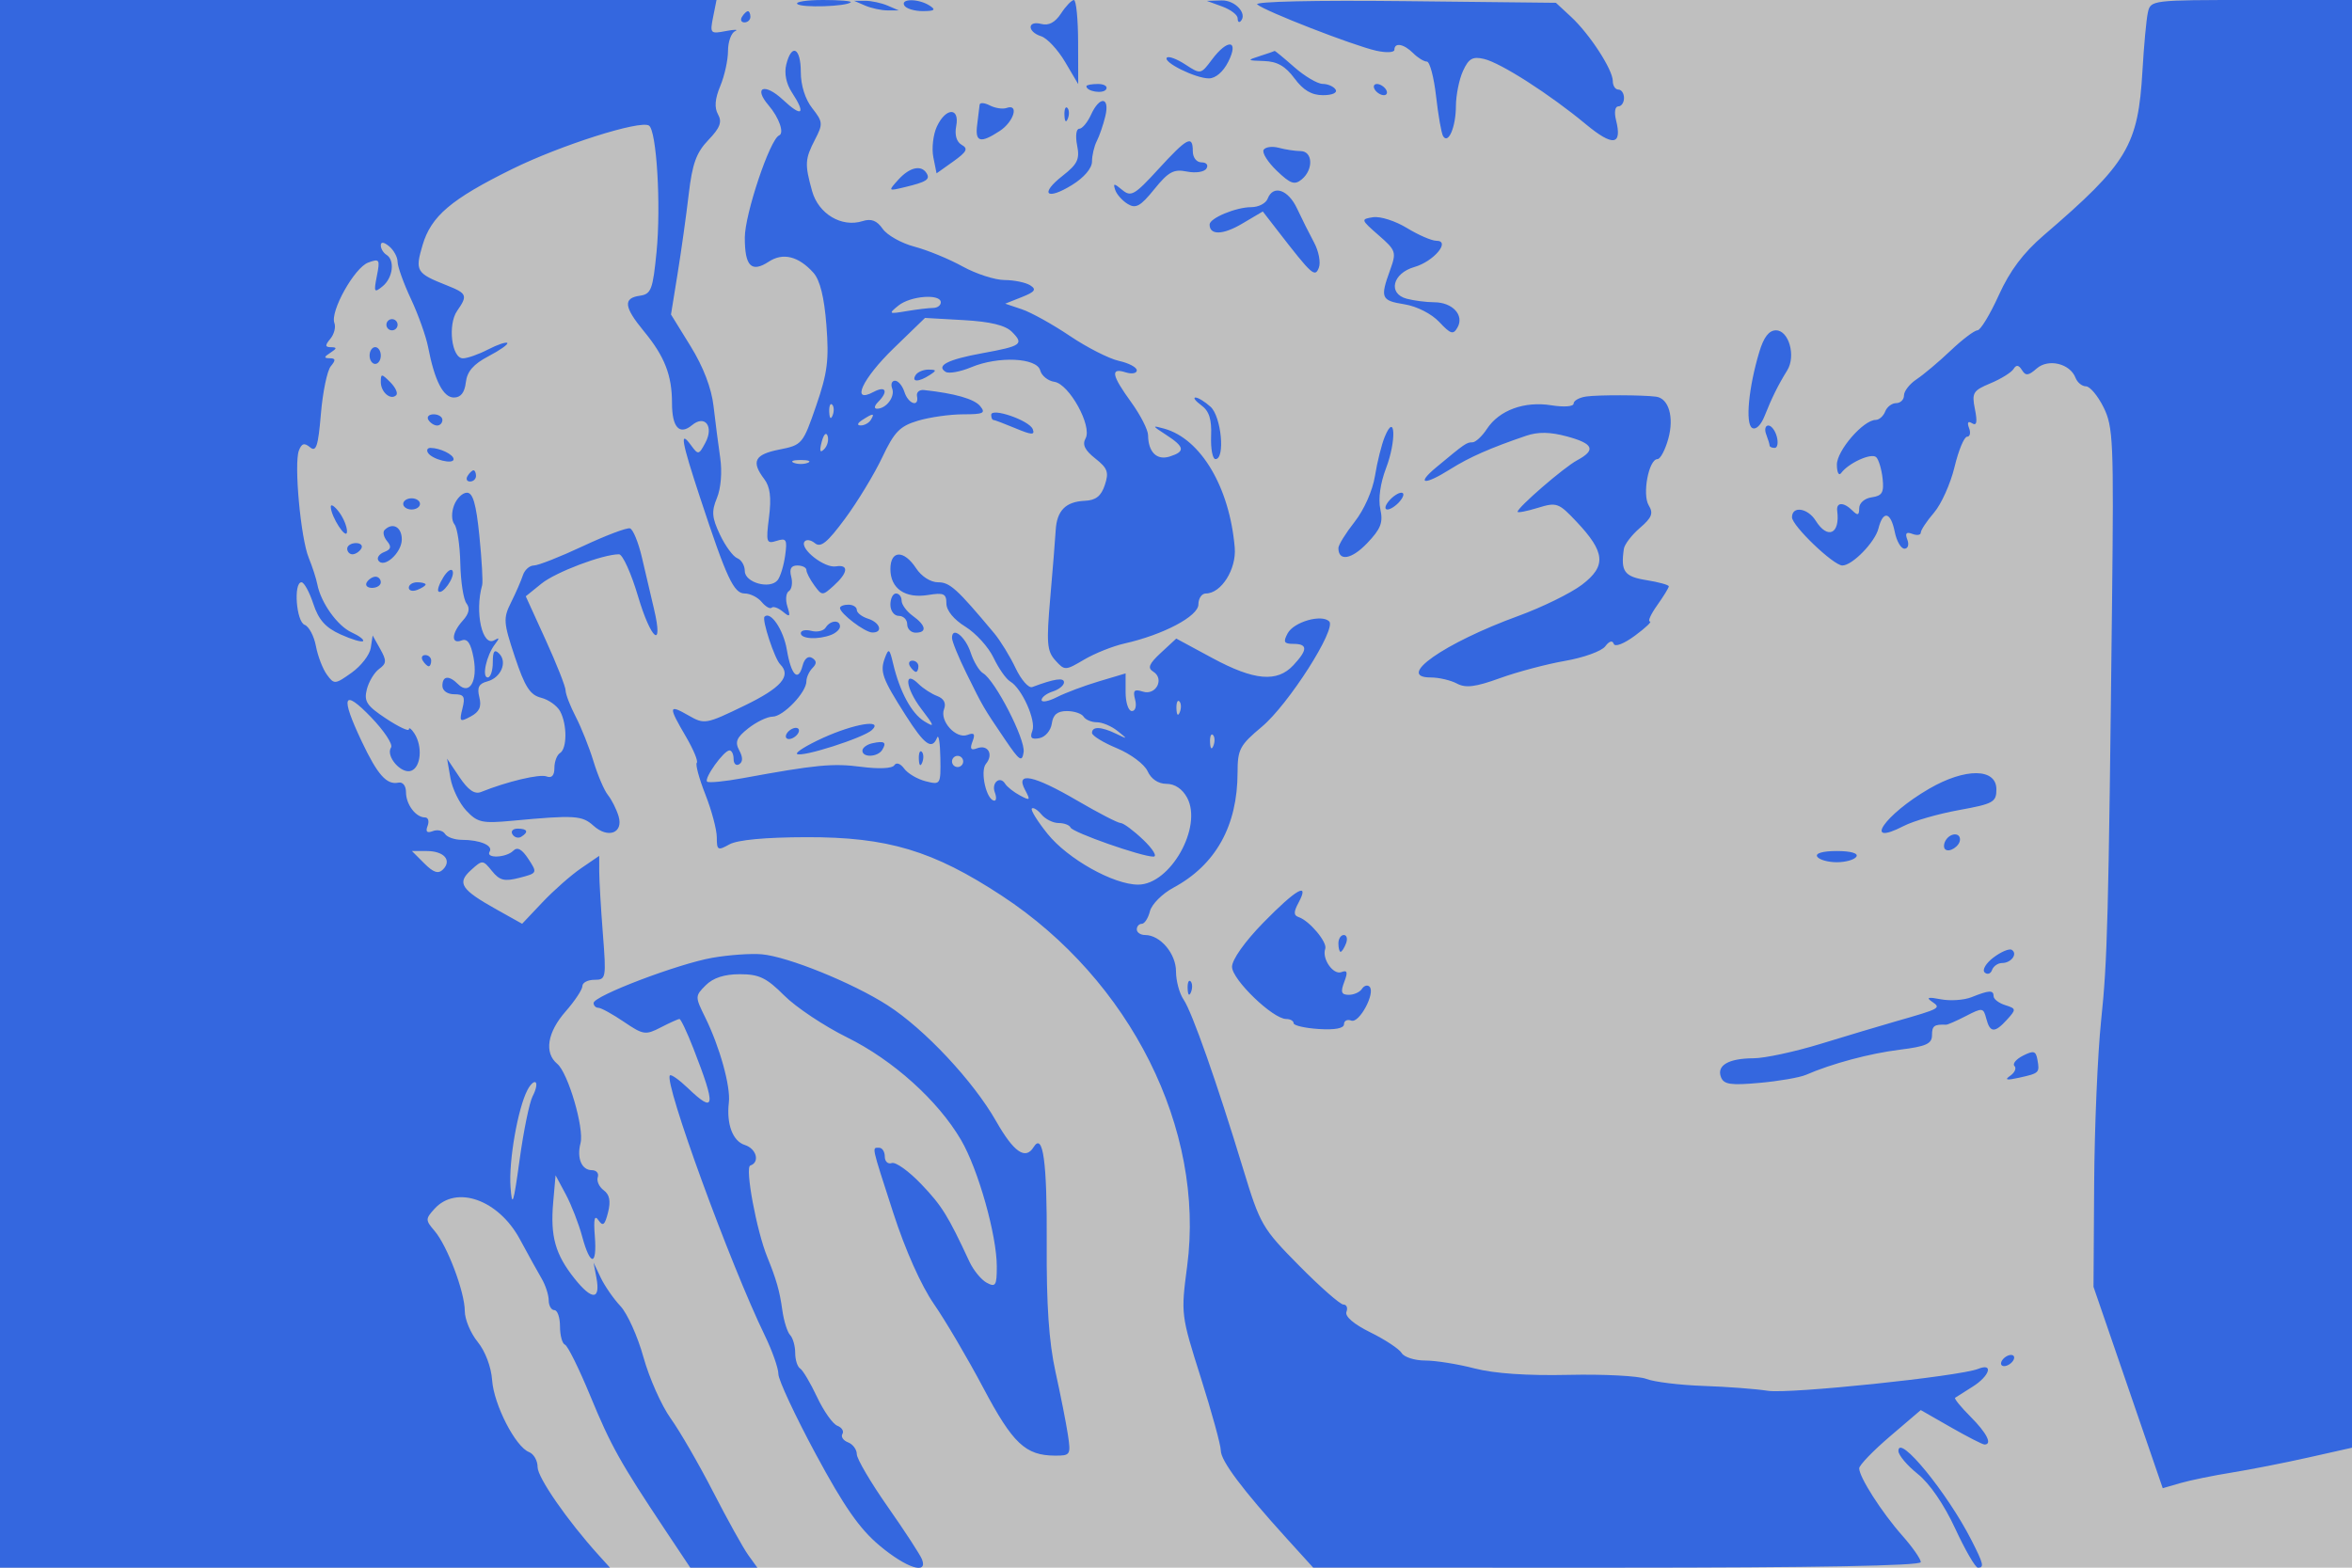 <svg xmlns="http://www.w3.org/2000/svg" width="420" height="280" viewBox="0 0 420 280" version="1.1">
	<rect x="0" y="0" width="100%" height="100%" fill="#bfbfbf" />
	<path d="M 0 140 L 0 280 54.464 280 L 108.929 280 106.893 277.750 C 101.334 271.605, 96 263.910, 96 262.036 C 96 260.882, 95.313 259.674, 94.473 259.351 C 92.054 258.423, 88.183 250.880, 87.878 246.500 C 87.714 244.148, 86.652 241.336, 85.300 239.673 C 84.035 238.119, 83 235.644, 82.999 234.173 C 82.998 230.780, 79.884 222.513, 77.603 219.850 C 75.952 217.921, 75.951 217.712, 77.585 215.906 C 81.489 211.592, 89.022 214.275, 92.834 221.338 C 94.300 224.055, 96.056 227.228, 96.735 228.389 C 97.415 229.550, 97.977 231.287, 97.985 232.250 C 97.993 233.213, 98.450 234, 99 234 C 99.550 234, 100 235.313, 100 236.917 C 100 238.521, 100.399 239.983, 100.886 240.167 C 101.374 240.350, 103.403 244.453, 105.396 249.285 C 109.075 258.206, 110.747 261.201, 118.771 273.250 L 123.266 280 129.255 280 L 135.244 280 133.620 277.750 C 132.726 276.513, 129.914 271.450, 127.370 266.500 C 124.827 261.550, 121.402 255.623, 119.761 253.330 C 118.119 251.036, 115.934 246.123, 114.905 242.412 C 113.876 238.701, 112.027 234.593, 110.797 233.284 C 109.567 231.975, 107.982 229.688, 107.275 228.202 L 105.989 225.500 106.498 228.189 C 107.261 232.218, 105.735 232.294, 102.614 228.383 C 99.148 224.039, 98.251 220.832, 98.788 214.709 L 99.208 209.918 101.025 213.307 C 102.024 215.171, 103.344 218.565, 103.959 220.848 C 105.408 226.230, 106.646 226.176, 106.217 220.750 C 105.978 217.714, 106.165 216.914, 106.872 217.948 C 107.661 219.101, 108.009 218.814, 108.579 216.542 C 109.085 214.524, 108.860 213.368, 107.810 212.594 C 106.993 211.992, 106.514 210.938, 106.746 210.250 C 106.977 209.563, 106.502 209, 105.690 209 C 103.867 209, 102.964 206.853, 103.663 204.179 C 104.353 201.541, 101.443 191.613, 99.510 190.008 C 97.144 188.045, 97.728 184.380, 101 180.653 C 102.650 178.774, 104 176.733, 104 176.118 C 104 175.503, 104.967 175, 106.148 175 C 108.224 175, 108.275 174.722, 107.654 166.750 C 107.301 162.213, 107.009 157.232, 107.006 155.682 L 107 152.864 103.750 155.088 C 101.963 156.311, 98.866 159.040, 96.869 161.152 L 93.238 164.992 88.715 162.464 C 82.309 158.884, 81.547 157.720, 84.099 155.410 C 86.155 153.550, 86.220 153.553, 87.853 155.570 C 89.228 157.268, 90.076 157.478, 92.761 156.782 C 95.969 155.951, 95.988 155.911, 94.355 153.419 C 93.200 151.656, 92.386 151.214, 91.651 151.949 C 90.374 153.226, 86.657 153.363, 87.435 152.105 C 88.105 151.021, 85.699 150, 82.477 150 C 81.180 150, 79.821 149.519, 79.458 148.932 C 79.095 148.344, 78.118 148.124, 77.288 148.443 C 76.237 148.846, 75.954 148.563, 76.357 147.511 C 76.676 146.680, 76.469 146, 75.897 146 C 74.249 146, 72.500 143.683, 72.500 141.500 C 72.500 140.344, 71.928 139.620, 71.145 139.785 C 69.050 140.226, 67.422 138.398, 64.597 132.431 C 60.741 124.287, 61.264 122.912, 66.250 128.088 C 68.587 130.515, 70.200 132.951, 69.833 133.503 C 68.807 135.044, 71.677 138.338, 73.452 137.657 C 75.181 136.993, 75.485 133.298, 74 131 C 73.467 130.175, 73.024 129.844, 73.015 130.264 C 73.007 130.684, 71.171 129.818, 68.936 128.339 C 65.481 126.053, 64.966 125.272, 65.502 123.136 C 65.849 121.754, 66.835 120.110, 67.693 119.483 C 69.037 118.500, 69.066 118.006, 67.899 115.921 L 66.544 113.500 66.205 115.730 C 66.019 116.956, 64.483 118.944, 62.793 120.148 C 59.829 122.258, 59.671 122.270, 58.372 120.494 C 57.632 119.481, 56.750 117.187, 56.414 115.396 C 56.078 113.604, 55.173 111.896, 54.402 111.601 C 52.898 111.024, 52.379 104, 53.840 104 C 54.302 104, 55.250 105.728, 55.947 107.840 C 56.893 110.707, 58.126 112.094, 60.806 113.308 C 62.781 114.204, 64.591 114.742, 64.828 114.506 C 65.065 114.269, 64.150 113.570, 62.794 112.952 C 60.256 111.796, 57.295 107.648, 56.664 104.365 C 56.467 103.339, 55.776 101.205, 55.129 99.623 C 53.694 96.112, 52.474 82.814, 53.372 80.472 C 53.868 79.179, 54.344 79.040, 55.367 79.889 C 56.462 80.798, 56.819 79.695, 57.304 73.916 C 57.631 70.017, 58.426 66.191, 59.071 65.414 C 59.986 64.312, 59.942 63.997, 58.872 63.985 C 57.794 63.973, 57.822 63.761, 59 63 C 60.178 62.239, 60.206 62.027, 59.128 62.015 C 58.026 62.003, 57.999 61.706, 58.989 60.513 C 59.668 59.695, 59.993 58.425, 59.712 57.691 C 58.920 55.627, 63.290 47.807, 65.742 46.900 C 67.775 46.148, 67.887 46.319, 67.297 49.295 C 66.722 52.200, 66.819 52.372, 68.331 51.128 C 70.179 49.608, 70.553 46.460, 69 45.500 C 68.450 45.160, 68 44.403, 68 43.819 C 68 43.148, 68.554 43.215, 69.500 44 C 70.325 44.685, 71 45.934, 71 46.776 C 71 47.618, 72.074 50.600, 73.387 53.404 C 74.699 56.207, 76.077 60.075, 76.449 62 C 77.607 67.996, 79.144 71, 81.055 71 C 82.281 71, 82.970 70.123, 83.184 68.292 C 83.412 66.338, 84.542 65.037, 87.244 63.619 C 89.303 62.539, 90.807 61.474, 90.587 61.253 C 90.366 61.033, 88.816 61.561, 87.143 62.426 C 85.469 63.292, 83.453 64, 82.663 64 C 80.651 64, 79.918 57.990, 81.629 55.527 C 83.555 52.757, 83.410 52.405, 79.750 50.954 C 74.325 48.802, 74.090 48.410, 75.455 43.786 C 76.987 38.597, 80.536 35.582, 91.447 30.198 C 100.055 25.951, 114.268 21.429, 115.879 22.425 C 117.253 23.274, 118.061 36.686, 117.240 45 C 116.574 51.751, 116.275 52.532, 114.250 52.820 C 111.232 53.248, 111.416 54.836, 114.984 59.164 C 118.688 63.658, 120 67.017, 120 72.006 C 120 76.337, 121.335 77.797, 123.586 75.928 C 125.889 74.018, 127.514 76.170, 125.961 79.073 C 124.782 81.277, 124.687 81.292, 123.368 79.489 C 121.318 76.685, 121.686 78.781, 125.016 88.888 C 129.761 103.285, 131.025 106, 132.986 106 C 133.959 106, 135.324 106.686, 136.020 107.524 C 136.716 108.362, 137.517 108.816, 137.800 108.533 C 138.084 108.249, 138.985 108.572, 139.802 109.251 C 141.060 110.295, 141.183 110.153, 140.604 108.326 C 140.227 107.139, 140.345 105.905, 140.865 105.583 C 141.386 105.261, 141.577 104.098, 141.289 102.999 C 140.926 101.609, 141.259 101, 142.383 101 C 143.273 101, 144 101.364, 144 101.809 C 144 102.254, 144.634 103.485, 145.410 104.546 C 146.793 106.437, 146.858 106.438, 148.910 104.582 C 151.458 102.276, 151.607 100.775, 149.250 101.160 C 147.225 101.490, 142.843 98.064, 143.640 96.773 C 143.936 96.294, 144.779 96.402, 145.513 97.011 C 146.558 97.878, 147.731 96.925, 150.904 92.630 C 153.135 89.611, 156.116 84.698, 157.529 81.714 C 159.706 77.115, 160.681 76.113, 163.915 75.144 C 166.014 74.515, 169.647 74, 171.988 74 C 175.625 74, 176.067 73.785, 175.022 72.526 C 173.964 71.252, 170.504 70.263, 165 69.664 C 164.175 69.574, 163.613 70.063, 163.750 70.750 C 164.163 72.816, 162.184 72.157, 161.500 70 C 161.151 68.900, 160.397 68, 159.826 68 C 159.254 68, 159.024 68.620, 159.315 69.378 C 159.878 70.846, 158.263 73, 156.600 73 C 156.044 73, 156.133 72.467, 156.800 71.800 C 158.688 69.912, 158.203 68.821, 156 70 C 151.862 72.215, 153.962 67.650, 159.590 62.199 L 165.180 56.784 172.087 57.175 C 176.838 57.443, 179.522 58.094, 180.687 59.259 C 182.900 61.471, 182.440 61.805, 175.413 63.085 C 169.266 64.204, 167.084 65.316, 168.869 66.419 C 169.443 66.774, 171.505 66.398, 173.452 65.585 C 178.280 63.567, 185.159 63.890, 185.753 66.162 C 186.001 67.111, 187.137 68.025, 188.277 68.194 C 190.930 68.586, 195.077 76.112, 193.849 78.306 C 193.231 79.410, 193.722 80.422, 195.588 81.890 C 197.793 83.625, 198.051 84.346, 197.289 86.633 C 196.629 88.614, 195.679 89.361, 193.713 89.447 C 190.298 89.597, 188.722 91.193, 188.517 94.710 C 188.428 96.245, 187.991 101.674, 187.546 106.776 C 186.842 114.857, 186.959 116.297, 188.450 117.945 C 190.128 119.799, 190.231 119.796, 193.602 117.807 C 195.493 116.691, 198.726 115.400, 200.785 114.937 C 207.721 113.378, 214 110.060, 214 107.953 C 214 106.879, 214.597 106, 215.326 106 C 218.077 106, 220.815 101.655, 220.489 97.807 C 219.574 87.040, 214.448 78.385, 207.905 76.563 C 205.654 75.936, 205.676 76.008, 208.250 77.678 C 211.555 79.824, 211.689 80.647, 208.875 81.540 C 206.581 82.268, 205.042 80.752, 205.015 77.741 C 205.007 76.774, 203.650 74.119, 202 71.841 C 198.493 67, 198.235 65.622, 201 66.500 C 202.100 66.849, 203 66.690, 203 66.147 C 203 65.603, 201.565 64.844, 199.812 64.459 C 198.058 64.073, 194.121 62.071, 191.062 60.010 C 188.003 57.948, 184.150 55.806, 182.500 55.250 L 179.500 54.238 182.466 53.062 C 184.829 52.125, 185.134 51.696, 183.966 50.958 C 183.160 50.448, 181.094 50.024, 179.376 50.015 C 177.658 50.007, 174.283 48.912, 171.876 47.583 C 169.469 46.253, 165.604 44.665, 163.287 44.054 C 160.969 43.443, 158.422 42.013, 157.626 40.876 C 156.577 39.379, 155.582 38.998, 154.015 39.495 C 150.298 40.675, 146.151 38.203, 145.021 34.135 C 143.680 29.307, 143.730 28.423, 145.544 24.914 C 146.984 22.130, 146.950 21.752, 145.044 19.329 C 143.786 17.730, 143 15.244, 143 12.865 C 143 8.525, 141.371 7.672, 140.409 11.507 C 140.016 13.070, 140.386 14.940, 141.390 16.472 C 143.983 20.430, 143.250 21.036, 139.784 17.798 C 136.521 14.750, 134.467 15.567, 137.245 18.808 C 139.121 20.995, 140.097 23.784, 139.129 24.185 C 137.493 24.864, 133 38.254, 133 42.452 C 133 47.578, 134.190 48.761, 137.299 46.724 C 139.822 45.071, 142.602 45.765, 145.248 48.709 C 146.429 50.023, 147.183 53.060, 147.573 58.077 C 148.057 64.310, 147.763 66.620, 145.737 72.486 C 143.374 79.327, 143.238 79.488, 139.162 80.295 C 134.739 81.169, 134.097 82.424, 136.469 85.559 C 137.527 86.957, 137.766 88.860, 137.325 92.363 C 136.756 96.877, 136.854 97.181, 138.685 96.600 C 140.427 96.047, 140.604 96.356, 140.203 99.237 C 139.953 101.032, 139.352 103, 138.868 103.610 C 137.517 105.313, 133 104.067, 133 101.990 C 133 101.013, 132.396 99.982, 131.658 99.699 C 130.919 99.415, 129.530 97.530, 128.571 95.508 C 127.119 92.447, 127.028 91.347, 128.029 88.930 C 128.737 87.221, 128.975 84.274, 128.608 81.764 C 128.266 79.419, 127.730 75.263, 127.417 72.528 C 127.052 69.332, 125.593 65.522, 123.334 61.862 L 119.820 56.169 121.006 48.834 C 121.658 44.800, 122.551 38.425, 122.989 34.666 C 123.622 29.246, 124.347 27.247, 126.494 25.006 C 128.590 22.819, 128.979 21.785, 128.219 20.428 C 127.541 19.216, 127.665 17.653, 128.619 15.369 C 129.379 13.551, 130 10.737, 130 9.115 C 130 7.494, 130.562 5.901, 131.250 5.577 C 131.938 5.253, 131.201 5.240, 129.614 5.547 C 126.850 6.083, 126.754 5.978, 127.339 3.053 L 127.950 0 63.975 0 L 0 0 0 140 M 142.376 0.709 C 143.090 1.424, 151.141 1.171, 151.917 0.409 C 152.146 0.184, 149.933 -0, 147 -0 C 144.067 -0, 141.986 0.319, 142.376 0.709 M 154.500 1 C 155.600 1.473, 157.400 1.859, 158.500 1.859 L 160.500 1.859 158.500 1 C 157.400 0.527, 155.600 0.141, 154.500 0.141 L 152.500 0.141 154.500 1 M 161.500 1 C 161.840 1.550, 163.329 1.993, 164.809 1.985 C 166.914 1.973, 167.173 1.758, 166 1 C 164.024 -0.277, 160.711 -0.277, 161.500 1 M 189.477 2.394 C 188.417 4.012, 187.275 4.623, 185.954 4.278 C 183.422 3.616, 183.394 5.673, 185.924 6.476 C 186.982 6.812, 188.903 8.873, 190.193 11.057 L 192.538 15.028 192.519 7.519 C 192.508 3.389, 192.173 0.008, 191.773 0.005 C 191.373 0.002, 190.340 1.077, 189.477 2.394 M 218.250 1.162 C 219.762 1.715, 221 2.654, 221 3.250 C 221 3.846, 221.236 4.098, 221.524 3.810 C 222.839 2.495, 220.584 0.006, 218.143 0.079 L 215.500 0.158 218.250 1.162 M 224.503 0.791 C 225.846 1.984, 241.633 8.128, 245.728 9.051 C 247.536 9.459, 249 9.389, 249 8.895 C 249 7.525, 250.686 7.829, 252.357 9.500 C 253.182 10.325, 254.281 11, 254.799 11 C 255.318 11, 256.058 13.797, 256.445 17.215 C 256.832 20.634, 257.396 23.832, 257.699 24.322 C 258.632 25.832, 259.969 22.691, 259.985 18.949 C 259.993 16.997, 260.563 14.170, 261.250 12.669 C 262.267 10.449, 262.966 10.049, 265 10.527 C 268.001 11.233, 276.733 16.830, 283.173 22.177 C 288.033 26.213, 289.715 25.984, 288.575 21.443 C 288.225 20.049, 288.400 19, 288.981 19 C 289.541 19, 290 18.325, 290 17.500 C 290 16.675, 289.550 16, 289 16 C 288.450 16, 288 15.316, 288 14.480 C 288 12.438, 283.874 6.088, 280.541 3 L 277.842 0.500 250.674 0.203 C 234.846 0.030, 223.922 0.275, 224.503 0.791 M 383.545 2.250 C 383.274 3.488, 382.843 8.136, 382.586 12.579 C 381.811 26.026, 379.946 29.144, 364.983 42 C 361.285 45.177, 358.913 48.338, 356.914 52.750 C 355.357 56.188, 353.647 59, 353.113 59 C 352.579 59, 350.423 60.631, 348.321 62.625 C 346.220 64.619, 343.488 66.920, 342.250 67.740 C 341.012 68.559, 340 69.853, 340 70.615 C 340 71.377, 339.373 72, 338.607 72 C 337.841 72, 336.955 72.675, 336.638 73.500 C 336.322 74.325, 335.558 75, 334.942 75 C 332.747 75, 328 80.481, 328.015 82.997 C 328.024 84.374, 328.361 85.050, 328.765 84.500 C 330.104 82.678, 334.222 80.822, 335.050 81.668 C 335.498 82.126, 336.007 83.850, 336.182 85.500 C 336.444 87.967, 336.100 88.557, 334.250 88.820 C 332.967 89.002, 332 89.840, 332 90.770 C 332 92.038, 331.733 92.133, 330.800 91.200 C 329.240 89.640, 327.869 89.665, 328.075 91.250 C 328.612 95.386, 326.362 96.410, 324.232 93 C 322.807 90.718, 320 90.309, 320 92.384 C 320 93.903, 327.409 101, 328.995 101 C 330.768 101, 334.824 96.839, 335.438 94.390 C 336.262 91.107, 337.629 91.393, 338.350 95 C 338.680 96.650, 339.459 98, 340.082 98 C 340.712 98, 340.940 97.286, 340.596 96.389 C 340.153 95.236, 340.407 94.942, 341.489 95.357 C 342.320 95.676, 343 95.571, 343 95.124 C 343 94.677, 344.063 93.074, 345.363 91.561 C 346.663 90.049, 348.309 86.379, 349.023 83.406 C 349.736 80.433, 350.746 78, 351.267 78 C 351.788 78, 351.946 77.302, 351.618 76.448 C 351.233 75.443, 351.426 75.145, 352.168 75.604 C 352.982 76.107, 353.127 75.383, 352.670 73.099 C 352.080 70.151, 352.308 69.769, 355.445 68.458 C 357.325 67.673, 359.175 66.525, 359.557 65.908 C 360.050 65.110, 360.484 65.166, 361.064 66.103 C 361.721 67.167, 362.226 67.113, 363.689 65.821 C 365.758 63.994, 369.649 64.921, 370.629 67.476 C 370.951 68.314, 371.790 69, 372.493 69 C 373.197 69, 374.611 70.687, 375.636 72.750 C 377.359 76.216, 377.474 78.852, 377.152 107.500 C 376.511 164.665, 376.334 171.453, 375.200 182.283 C 374.580 188.213, 374.019 201.340, 373.956 211.452 L 373.840 229.839 380.021 247.821 L 386.202 265.803 389.351 264.891 C 391.083 264.389, 395.200 263.545, 398.500 263.015 C 401.800 262.484, 407.988 261.268, 412.250 260.311 L 420 258.571 420 129.286 L 420 0 402.019 0 C 384.185 0, 384.034 0.018, 383.545 2.250 M 132.500 3 C 132.160 3.550, 132.359 4, 132.941 4 C 133.523 4, 134 3.550, 134 3 C 134 2.450, 133.802 2, 133.559 2 C 133.316 2, 132.840 2.450, 132.500 3 M 216.404 10.660 C 214.438 13.294, 214.391 13.302, 211.678 11.525 C 210.171 10.537, 208.685 9.982, 208.376 10.291 C 207.586 11.081, 213.490 14, 215.877 14 C 217.074 14, 218.444 12.817, 219.350 11 C 221.293 7.106, 219.235 6.869, 216.404 10.660 M 225 10 C 222.622 10.762, 222.657 10.805, 225.720 10.900 C 228.072 10.973, 229.538 11.809, 231.158 14 C 232.727 16.122, 234.217 17, 236.247 17 C 237.906 17, 238.857 16.578, 238.500 16 C 238.160 15.450, 237.121 14.993, 236.191 14.984 C 235.261 14.975, 232.977 13.625, 231.114 11.984 C 229.252 10.343, 227.677 9.045, 227.614 9.100 C 227.552 9.155, 226.375 9.560, 225 10 M 194 15.393 C 194 16.342, 196.993 16.820, 197.527 15.956 C 197.852 15.430, 197.191 15, 196.059 15 C 194.927 15, 194 15.177, 194 15.393 M 245.500 16 C 245.840 16.550, 246.568 17, 247.118 17 C 247.668 17, 247.840 16.550, 247.500 16 C 247.160 15.450, 246.432 15, 245.882 15 C 245.332 15, 245.160 15.450, 245.500 16 M 174.931 18.715 C 174.893 19.147, 174.699 20.738, 174.499 22.250 C 174.083 25.402, 175.045 25.672, 178.535 23.385 C 181.050 21.737, 182.018 18.468, 179.750 19.282 C 179.063 19.528, 177.713 19.325, 176.750 18.830 C 175.787 18.335, 174.969 18.283, 174.931 18.715 M 194.818 20.500 C 194.192 21.875, 193.245 23, 192.714 23 C 192.179 23, 192.013 24.316, 192.341 25.954 C 192.838 28.438, 192.424 29.306, 189.746 31.401 C 185.594 34.651, 186.862 35.867, 191.447 33.033 C 193.586 31.711, 195 30.047, 195 28.853 C 195 27.761, 195.388 26.111, 195.862 25.184 C 196.336 24.258, 197.019 22.262, 197.381 20.750 C 198.214 17.266, 196.373 17.086, 194.818 20.500 M 190.079 20.583 C 190.127 21.748, 190.364 21.985, 190.683 21.188 C 190.972 20.466, 190.936 19.603, 190.604 19.271 C 190.272 18.939, 190.036 19.529, 190.079 20.583 M 167.296 22.611 C 166.633 24.038, 166.350 26.501, 166.667 28.085 L 167.243 30.963 170.233 28.834 C 172.635 27.124, 172.933 26.542, 171.746 25.878 C 170.812 25.355, 170.445 24.121, 170.750 22.525 C 171.402 19.116, 168.889 19.178, 167.296 22.611 M 206.819 30.245 C 202.604 34.849, 201.965 35.216, 200.406 33.929 C 198.906 32.691, 198.738 32.691, 199.147 33.929 C 199.407 34.714, 200.408 35.839, 201.372 36.429 C 202.821 37.314, 203.648 36.855, 206.129 33.788 C 208.654 30.668, 209.581 30.166, 211.945 30.639 C 213.522 30.954, 215.056 30.718, 215.438 30.101 C 215.822 29.480, 215.439 29, 214.559 29 C 213.667 29, 213 28.145, 213 27 C 213 24.056, 212.006 24.578, 206.819 30.245 M 225.648 26.760 C 225.331 27.274, 226.389 28.956, 227.999 30.499 C 230.449 32.846, 231.179 33.096, 232.464 32.030 C 234.574 30.279, 234.435 27.003, 232.250 26.986 C 231.287 26.979, 229.538 26.715, 228.363 26.399 C 227.187 26.084, 225.966 26.246, 225.648 26.760 M 160.432 32.075 C 158.565 34.138, 158.572 34.146, 161.527 33.437 C 165.444 32.497, 166.148 32.048, 165.457 30.931 C 164.509 29.397, 162.427 29.871, 160.432 32.075 M 226.362 35.500 C 226.045 36.325, 224.730 37, 223.440 37 C 220.712 37, 216 38.964, 216 40.101 C 216 42.037, 218.368 41.981, 221.783 39.965 L 225.500 37.771 228 41.002 C 234.331 49.185, 234.808 49.618, 235.510 47.811 C 235.872 46.882, 235.486 44.857, 234.653 43.311 C 233.820 41.765, 232.455 39.038, 231.620 37.250 C 230.028 33.842, 227.341 32.948, 226.362 35.500 M 245.201 38.796 C 242.967 39.142, 242.994 39.231, 246.176 42.010 C 249.300 44.737, 249.394 45.023, 248.225 48.255 C 246.429 53.222, 246.625 53.684, 250.808 54.353 C 253.001 54.704, 255.629 56.041, 257.005 57.505 C 259.067 59.700, 259.514 59.832, 260.276 58.472 C 261.496 56.291, 259.380 54.003, 256.128 53.986 C 254.682 53.979, 252.464 53.695, 251.198 53.356 C 247.784 52.442, 248.664 48.806, 252.567 47.691 C 256.035 46.701, 259.129 43, 256.489 43 C 255.648 43, 253.282 41.974, 251.230 40.720 C 249.179 39.466, 246.466 38.600, 245.201 38.796 M 160.441 54.572 C 158.604 56.059, 158.680 56.113, 161.875 55.572 C 163.731 55.257, 165.869 55, 166.625 55 C 167.381 55, 168 54.550, 168 54 C 168 52.424, 162.587 52.834, 160.441 54.572 M 69 58 C 69 58.550, 69.450 59, 70 59 C 70.550 59, 71 58.550, 71 58 C 71 57.450, 70.550 57, 70 57 C 69.450 57, 69 57.450, 69 58 M 314.157 62.871 C 312.248 69.241, 311.642 75.661, 312.878 76.425 C 313.534 76.830, 314.448 75.959, 315.103 74.306 C 316.390 71.059, 317.533 68.754, 319.146 66.151 C 320.730 63.597, 319.439 59, 317.139 59 C 315.889 59, 314.952 60.216, 314.157 62.871 M 66 63.500 C 66 64.325, 66.450 65, 67 65 C 67.550 65, 68 64.325, 68 63.500 C 68 62.675, 67.550 62, 67 62 C 66.450 62, 66 62.675, 66 63.500 M 163.500 67 C 162.718 68.266, 164.042 68.266, 166 67 C 167.293 66.165, 167.266 66.029, 165.809 66.015 C 164.879 66.007, 163.840 66.450, 163.500 67 M 68 68.227 C 68 70.050, 69.773 71.561, 70.757 70.576 C 71.100 70.233, 70.620 69.192, 69.690 68.262 C 68.132 66.703, 68 66.700, 68 68.227 M 283.250 70.820 C 282.012 70.995, 281 71.563, 281 72.081 C 281 72.620, 279.292 72.751, 277.011 72.386 C 272.206 71.617, 267.710 73.267, 265.526 76.601 C 264.661 77.921, 263.495 79, 262.935 79 C 261.889 79, 261.637 79.174, 256.500 83.444 C 252.776 86.539, 254.299 86.749, 259 83.789 C 262.379 81.661, 266.167 79.993, 272.526 77.831 C 274.654 77.107, 276.805 77.140, 279.776 77.940 C 284.569 79.230, 285.058 80.367, 281.617 82.218 C 279.242 83.496, 271 90.627, 271 91.404 C 271 91.629, 272.611 91.318, 274.580 90.714 C 277.989 89.668, 278.320 89.786, 281.531 93.189 C 286.664 98.630, 286.880 101.091, 282.518 104.418 C 280.531 105.934, 275.406 108.451, 271.131 110.012 C 257.846 114.860, 249.102 121, 255.482 121 C 256.939 121, 259.045 121.489, 260.161 122.086 C 261.732 122.927, 263.470 122.709, 267.845 121.124 C 270.955 119.997, 276.200 118.606, 279.500 118.033 C 282.800 117.460, 286.017 116.295, 286.649 115.443 C 287.345 114.505, 287.941 114.322, 288.160 114.980 C 288.370 115.611, 289.960 115.005, 291.955 113.533 C 293.844 112.140, 295.045 111, 294.626 111 C 294.207 111, 294.794 109.693, 295.932 108.096 C 297.069 106.498, 298 104.981, 298 104.723 C 298 104.466, 296.200 103.968, 294 103.616 C 290.051 102.985, 289.392 102.071, 289.974 98.037 C 290.091 97.232, 291.379 95.548, 292.838 94.294 C 294.979 92.454, 295.283 91.676, 294.415 90.257 C 293.223 88.309, 294.420 82, 295.982 82 C 296.490 82, 297.359 80.361, 297.912 78.357 C 298.975 74.506, 297.988 71.133, 295.715 70.847 C 293.189 70.530, 285.411 70.513, 283.250 70.820 M 214.526 72.395 C 215.926 73.419, 216.390 74.881, 216.270 77.895 C 216.180 80.153, 216.532 82, 217.053 82 C 218.815 82, 218.098 74.399, 216.171 72.655 C 215.165 71.745, 213.954 71, 213.480 71 C 213.006 71, 213.476 71.628, 214.526 72.395 M 148.079 73.583 C 148.127 74.748, 148.364 74.985, 148.683 74.188 C 148.972 73.466, 148.936 72.603, 148.604 72.271 C 148.272 71.939, 148.036 72.529, 148.079 73.583 M 177 74.094 C 177 74.592, 177.170 75, 177.378 75 C 177.586 75, 179.372 75.675, 181.347 76.500 C 184.233 77.706, 184.836 77.736, 184.420 76.653 C 183.819 75.087, 177 72.734, 177 74.094 M 76.500 75 C 76.840 75.550, 77.541 76, 78.059 76 C 78.577 76, 79 75.550, 79 75 C 79 74.450, 78.298 74, 77.441 74 C 76.584 74, 76.160 74.450, 76.500 75 M 154 75 C 153.099 75.582, 152.975 75.975, 153.691 75.985 C 154.346 75.993, 155.160 75.550, 155.500 75 C 156.267 73.758, 155.921 73.758, 154 75 M 247.283 78 C 246.715 79.375, 245.927 82.525, 245.532 85 C 245.117 87.601, 243.587 91.058, 241.907 93.191 C 240.308 95.222, 239 97.333, 239 97.882 C 239 100.321, 241.350 99.930, 244.120 97.032 C 246.579 94.459, 247.014 93.338, 246.486 90.934 C 246.087 89.120, 246.482 86.306, 247.514 83.603 C 249.380 78.718, 249.162 73.447, 247.283 78 M 315.393 77.582 C 315.727 78.452, 316 79.352, 316 79.582 C 316 79.812, 316.408 80, 316.906 80 C 317.405 80, 317.577 79.100, 317.290 78 C 317.002 76.900, 316.321 76, 315.776 76 C 315.232 76, 315.059 76.712, 315.393 77.582 M 146.731 78.920 C 146.296 80.583, 146.426 80.974, 147.168 80.232 C 147.750 79.650, 148.028 78.585, 147.788 77.863 C 147.538 77.114, 147.085 77.568, 146.731 78.920 M 76.425 80.879 C 77.159 82.066, 81 83.018, 81 82.013 C 81 81.184, 78.565 80, 76.859 80 C 76.322 80, 76.127 80.396, 76.425 80.879 M 141.750 82.662 C 142.438 82.940, 143.563 82.940, 144.250 82.662 C 144.938 82.385, 144.375 82.158, 143 82.158 C 141.625 82.158, 141.063 82.385, 141.750 82.662 M 83.500 85 C 83.160 85.550, 83.359 86, 83.941 86 C 84.523 86, 85 85.550, 85 85 C 85 84.450, 84.802 84, 84.559 84 C 84.316 84, 83.840 84.450, 83.500 85 M 81.083 90.250 C 80.591 91.547, 80.621 92.986, 81.153 93.648 C 81.660 94.279, 82.131 97.429, 82.199 100.648 C 82.266 103.867, 82.761 107.071, 83.299 107.769 C 83.968 108.638, 83.761 109.607, 82.638 110.847 C 80.615 113.083, 80.500 115.129, 82.439 114.385 C 83.468 113.990, 84.073 114.874, 84.564 117.491 C 85.347 121.663, 83.836 124.236, 81.800 122.200 C 80.167 120.567, 79 120.692, 79 122.500 C 79 123.359, 79.901 124, 81.108 124 C 82.870 124, 83.111 124.420, 82.576 126.552 C 81.986 128.903, 82.103 129.015, 84.056 127.970 C 85.612 127.137, 86.022 126.223, 85.597 124.532 C 85.161 122.793, 85.506 122.101, 87.005 121.709 C 89.455 121.068, 90.657 118.257, 89.133 116.733 C 88.289 115.889, 88 116.289, 88 118.300 C 88 119.785, 87.592 121, 87.094 121 C 85.996 121, 86.859 117.061, 88.394 115.058 C 89.224 113.975, 89.201 113.796, 88.300 114.336 C 86.136 115.635, 84.731 109.343, 86.102 104.500 C 86.258 103.950, 86.035 100.013, 85.608 95.750 C 85.031 90.013, 84.454 88, 83.382 88 C 82.587 88, 81.552 89.013, 81.083 90.250 M 248 89.500 C 247.306 90.337, 247.197 91, 247.755 91 C 248.305 91, 249.315 90.325, 250 89.500 C 250.694 88.663, 250.803 88, 250.245 88 C 249.695 88, 248.685 88.675, 248 89.500 M 72 90 C 72 90.550, 72.675 91, 73.500 91 C 74.325 91, 75 90.550, 75 90 C 75 89.450, 74.325 89, 73.500 89 C 72.675 89, 72 89.450, 72 90 M 59.067 90.500 C 59.074 92.266, 61.926 96.638, 61.965 94.941 C 61.984 94.084, 61.339 92.509, 60.532 91.441 C 59.724 90.374, 59.065 89.950, 59.067 90.500 M 68.675 94.658 C 68.313 95.020, 68.514 95.915, 69.121 96.646 C 69.953 97.649, 69.830 98.128, 68.618 98.593 C 67.735 98.932, 67.255 99.603, 67.552 100.084 C 68.512 101.638, 71.750 98.748, 71.750 96.338 C 71.750 94.123, 70.107 93.226, 68.675 94.658 M 104.115 97.538 C 100.054 99.442, 96.102 101, 95.334 101 C 94.566 101, 93.683 101.787, 93.372 102.750 C 93.061 103.713, 92.113 105.887, 91.266 107.583 C 89.838 110.440, 89.887 111.152, 91.945 117.334 C 93.721 122.671, 94.652 124.126, 96.608 124.617 C 97.953 124.954, 99.491 126.049, 100.026 127.049 C 101.292 129.414, 101.277 133.711, 100 134.500 C 99.450 134.840, 99 136.040, 99 137.166 C 99 138.513, 98.520 139.030, 97.597 138.676 C 96.360 138.201, 90.557 139.581, 85.884 141.461 C 84.759 141.914, 83.593 141.106, 82.050 138.806 L 79.834 135.500 80.432 138.952 C 80.761 140.850, 82.035 143.472, 83.261 144.778 C 85.272 146.919, 86.084 147.097, 91.496 146.591 C 102.572 145.556, 103.943 145.638, 105.956 147.460 C 108.591 149.845, 111.375 148.789, 110.451 145.755 C 110.073 144.515, 109.222 142.825, 108.559 142 C 107.897 141.175, 106.739 138.475, 105.986 136 C 105.233 133.525, 103.803 129.932, 102.809 128.015 C 101.814 126.098, 101 123.985, 101 123.320 C 101 122.655, 99.400 118.599, 97.443 114.306 L 93.887 106.502 96.693 104.235 C 99.242 102.176, 107.641 99, 110.536 99 C 111.181 99, 112.712 102.378, 113.937 106.508 C 116.267 114.354, 118.531 116.143, 116.783 108.756 C 116.229 106.415, 115.261 102.287, 114.633 99.582 C 114.004 96.876, 113.042 94.531, 112.495 94.370 C 111.948 94.208, 108.177 95.634, 104.115 97.538 M 62 98 C 62 98.550, 62.423 99, 62.941 99 C 63.459 99, 64.160 98.550, 64.500 98 C 64.840 97.450, 64.416 97, 63.559 97 C 62.702 97, 62 97.450, 62 98 M 159 101.640 C 159 105.122, 161.631 106.934, 165.724 106.270 C 168.533 105.814, 169 106.031, 169 107.788 C 169 109.039, 170.322 110.654, 172.394 111.934 C 174.260 113.088, 176.524 115.585, 177.425 117.484 C 178.326 119.383, 179.663 121.288, 180.396 121.718 C 182.478 122.940, 185.055 128.692, 184.347 130.538 C 183.868 131.786, 184.182 132.112, 185.604 131.841 C 186.658 131.640, 187.642 130.485, 187.820 129.240 C 188.048 127.640, 188.816 127, 190.511 127 C 191.815 127, 193.160 127.450, 193.500 128 C 193.840 128.550, 194.905 129, 195.868 129 C 196.830 129, 198.491 129.700, 199.559 130.555 C 201.434 132.057, 201.426 132.074, 199.316 131.055 C 196.639 129.762, 195 129.704, 195 130.901 C 195 131.396, 197.002 132.630, 199.449 133.642 C 201.899 134.655, 204.361 136.498, 204.928 137.741 C 205.572 139.154, 206.838 140, 208.310 140 C 209.792 140, 211.154 140.920, 211.993 142.487 C 214.787 147.707, 208.982 158, 203.244 158 C 198.841 158, 190.671 153.418, 187.059 148.924 C 185.266 146.693, 184.005 144.661, 184.257 144.410 C 184.509 144.158, 185.284 144.638, 185.980 145.476 C 186.676 146.314, 188.052 147, 189.039 147 C 190.026 147, 190.983 147.361, 191.167 147.803 C 191.532 148.681, 203.831 153, 205.969 153 C 206.699 153, 205.884 151.650, 204.157 150 C 202.431 148.350, 200.614 147, 200.120 147 C 199.626 147, 196.142 145.200, 192.377 143 C 184.554 138.429, 181.261 137.750, 183.041 141.076 C 184.050 142.963, 183.968 143.053, 182.131 142.070 C 181.020 141.476, 179.830 140.534, 179.487 139.978 C 178.565 138.488, 176.993 139.819, 177.651 141.532 C 177.960 142.339, 177.930 143, 177.582 143 C 176.170 143, 174.959 137.754, 176.065 136.422 C 177.468 134.731, 176.408 132.906, 174.457 133.655 C 173.365 134.074, 173.157 133.755, 173.662 132.438 C 174.182 131.084, 173.966 130.799, 172.768 131.259 C 170.719 132.045, 167.760 128.790, 168.580 126.653 C 168.987 125.591, 168.557 124.771, 167.354 124.314 C 166.334 123.928, 164.845 122.964, 164.045 122.172 C 161.327 119.483, 161.690 122.905, 164.515 126.609 C 166.907 129.745, 166.969 130.001, 165.052 128.827 C 162.773 127.431, 160.666 123.527, 159.479 118.500 C 158.852 115.843, 158.686 115.728, 158.024 117.500 C 157.099 119.977, 157.525 121.159, 161.720 127.750 C 165.106 133.071, 166.426 134.010, 167.338 131.750 C 167.615 131.063, 167.878 132.686, 167.921 135.358 C 167.999 140.145, 167.960 140.207, 165.312 139.542 C 163.833 139.171, 162.102 138.154, 161.464 137.282 C 160.794 136.366, 160.050 136.110, 159.701 136.675 C 159.340 137.259, 156.961 137.374, 153.798 136.961 C 148.724 136.297, 145.722 136.584, 132.618 138.990 C 129.383 139.583, 126.526 139.859, 126.270 139.603 C 125.689 139.023, 129.224 134.074, 130.250 134.031 C 130.662 134.014, 131 134.702, 131 135.559 C 131 136.416, 131.451 136.839, 132.003 136.498 C 132.672 136.085, 132.673 135.257, 132.005 134.010 C 131.203 132.511, 131.526 131.731, 133.637 130.071 C 135.085 128.932, 137.028 128, 137.955 128 C 139.851 128, 144 123.671, 144 121.692 C 144 120.982, 144.489 119.911, 145.087 119.313 C 145.870 118.530, 145.851 118.026, 145.020 117.512 C 144.326 117.083, 143.648 117.632, 143.319 118.888 C 142.535 121.886, 141.280 120.620, 140.509 116.052 C 139.906 112.484, 137.599 109.068, 136.521 110.146 C 136.015 110.652, 138.314 117.647, 139.315 118.648 C 141.375 120.708, 139.532 122.840, 132.929 126.034 C 126.027 129.373, 125.788 129.415, 122.929 127.774 C 119.365 125.729, 119.313 126.152, 122.465 131.530 C 123.821 133.844, 124.704 135.962, 124.428 136.238 C 124.152 136.514, 124.843 139.065, 125.963 141.907 C 127.084 144.749, 128 148.198, 128 149.572 C 128 151.869, 128.181 151.969, 130.250 150.812 C 131.686 150.009, 136.663 149.543, 144 149.526 C 158.525 149.493, 166.609 151.917, 178.912 159.996 C 201.898 175.089, 215.210 201.703, 211.993 226.134 C 210.865 234.701, 210.884 234.858, 214.428 246.050 C 216.393 252.254, 218 258.113, 218 259.071 C 218 260.908, 221.865 266.068, 229.739 274.746 L 234.500 279.992 288.750 279.996 C 324.148 279.999, 343 279.654, 343 279.003 C 343 278.454, 341.507 276.317, 339.681 274.253 C 336.024 270.117, 332 263.831, 332 262.253 C 332 261.698, 334.474 259.130, 337.497 256.547 L 342.994 251.850 348.369 254.925 C 351.325 256.616, 354.026 258, 354.372 258 C 355.825 258, 354.797 255.951, 351.878 253.032 C 350.161 251.315, 348.924 249.794, 349.128 249.652 C 349.333 249.511, 350.738 248.621, 352.250 247.674 C 355.298 245.768, 356.052 243.364, 353.250 244.488 C 349.892 245.835, 319.470 249.006, 315.673 248.404 C 313.568 248.071, 308.393 247.679, 304.173 247.534 C 299.953 247.389, 295.375 246.827, 294 246.287 C 292.625 245.746, 286.375 245.419, 280.111 245.561 C 272.740 245.727, 266.812 245.321, 263.312 244.409 C 260.337 243.634, 256.372 243, 254.501 243 C 252.630 243, 250.740 242.400, 250.300 241.667 C 249.860 240.933, 247.348 239.271, 244.717 237.973 C 241.750 236.509, 240.125 235.117, 240.436 234.306 C 240.712 233.588, 240.467 233, 239.893 233 C 239.319 233, 235.764 229.878, 231.994 226.063 C 225.398 219.388, 225.021 218.737, 222.003 208.813 C 217.298 193.337, 212.867 180.740, 211.351 178.527 C 210.608 177.443, 210 175.180, 210 173.500 C 210 170.319, 207.185 167, 204.489 167 C 203.670 167, 203 166.550, 203 166 C 203 165.450, 203.401 165, 203.892 165 C 204.382 165, 205.037 163.988, 205.348 162.750 C 205.659 161.512, 207.537 159.626, 209.522 158.557 C 217.100 154.478, 220.983 147.508, 220.994 137.962 C 220.999 133.836, 221.394 133.094, 225.332 129.802 C 230.073 125.840, 238.718 112.302, 237.353 110.979 C 235.979 109.649, 231.028 111.080, 229.935 113.122 C 229.104 114.673, 229.284 115, 230.965 115 C 233.541 115, 233.539 116.044, 230.961 118.811 C 228.057 121.929, 223.962 121.566, 216.480 117.526 L 210.047 114.052 207.312 116.587 C 205.177 118.565, 204.875 119.305, 205.934 119.960 C 207.995 121.233, 206.424 124.269, 204.088 123.528 C 202.529 123.033, 202.267 123.304, 202.700 124.959 C 203.002 126.114, 202.748 127, 202.117 127 C 201.502 127, 201 125.487, 201 123.637 L 201 120.274 196.250 121.690 C 193.637 122.469, 190.262 123.736, 188.750 124.506 C 187.238 125.277, 186 125.508, 186 125.021 C 186 124.534, 186.900 123.849, 188 123.500 C 189.100 123.151, 190 122.415, 190 121.865 C 190 120.973, 188.286 121.229, 184.333 122.713 C 183.691 122.953, 182.350 121.429, 181.354 119.325 C 180.357 117.221, 178.632 114.413, 177.521 113.085 C 170.867 105.131, 169.620 104, 167.511 104 C 166.181 104, 164.547 102.957, 163.592 101.500 C 161.409 98.169, 159 98.242, 159 101.640 M 79.177 103.088 C 78.454 104.246, 78.053 105.387, 78.288 105.622 C 78.982 106.315, 81.220 103.161, 80.841 102.024 C 80.650 101.450, 79.901 101.929, 79.177 103.088 M 65.500 104 C 65.160 104.550, 65.584 105, 66.441 105 C 67.298 105, 68 104.550, 68 104 C 68 103.450, 67.577 103, 67.059 103 C 66.541 103, 65.840 103.450, 65.500 104 M 73 104.969 C 73 105.501, 73.675 105.678, 74.500 105.362 C 75.325 105.045, 76 104.609, 76 104.393 C 76 104.177, 75.325 104, 74.500 104 C 73.675 104, 73 104.436, 73 104.969 M 159 108 C 159 109.111, 159.667 110, 160.500 110 C 161.325 110, 162 110.675, 162 111.500 C 162 112.325, 162.675 113, 163.500 113 C 165.587 113, 165.372 111.709, 163 110 C 161.900 109.207, 161 107.983, 161 107.279 C 161 106.576, 160.550 106, 160 106 C 159.450 106, 159 106.900, 159 108 M 150 108.590 C 150 109.572, 154.413 112.931, 155.750 112.967 C 157.748 113.020, 157.193 111.196, 155 110.500 C 153.900 110.151, 153 109.446, 153 108.933 C 153 108.420, 152.325 108, 151.500 108 C 150.675 108, 150 108.265, 150 108.590 M 147.446 112.087 C 147.077 112.685, 145.925 112.952, 144.887 112.681 C 143.849 112.409, 143 112.595, 143 113.094 C 143 114.127, 146.064 114.296, 148.418 113.393 C 149.288 113.059, 150 112.384, 150 111.893 C 150 110.644, 148.256 110.777, 147.446 112.087 M 170 113.935 C 170 114.541, 171.162 117.391, 172.582 120.268 C 175.581 126.347, 175.573 126.332, 179.481 132.100 C 182.058 135.904, 182.506 136.207, 182.789 134.338 C 183.132 132.073, 177.715 121.530, 175.548 120.245 C 174.858 119.835, 173.862 118.178, 173.334 116.563 C 172.389 113.669, 170 111.786, 170 113.935 M 75.500 118 C 75.840 118.550, 76.316 119, 76.559 119 C 76.802 119, 77 118.550, 77 118 C 77 117.450, 76.523 117, 75.941 117 C 75.359 117, 75.160 117.450, 75.500 118 M 162.500 119 C 162.840 119.550, 163.316 120, 163.559 120 C 163.802 120, 164 119.550, 164 119 C 164 118.450, 163.523 118, 162.941 118 C 162.359 118, 162.160 118.450, 162.500 119 M 210.079 126.583 C 210.127 127.748, 210.364 127.985, 210.683 127.188 C 210.972 126.466, 210.936 125.603, 210.604 125.271 C 210.272 124.939, 210.036 125.529, 210.079 126.583 M 146.899 131.821 C 144.099 133.098, 142.037 134.371, 142.317 134.650 C 143.028 135.362, 154.239 131.785, 155.713 130.376 C 157.791 128.390, 152.532 129.253, 146.899 131.821 M 140.500 131 C 140.160 131.550, 140.332 132, 140.882 132 C 141.432 132, 142.160 131.550, 142.500 131 C 142.840 130.450, 142.668 130, 142.118 130 C 141.568 130, 140.840 130.450, 140.500 131 M 216.079 132.583 C 216.127 133.748, 216.364 133.985, 216.683 133.188 C 216.972 132.466, 216.936 131.603, 216.604 131.271 C 216.272 130.939, 216.036 131.529, 216.079 132.583 M 155.750 132.757 C 154.787 132.971, 154 133.564, 154 134.073 C 154 135.351, 156.732 135.243, 157.541 133.933 C 158.384 132.569, 157.932 132.272, 155.750 132.757 M 164.079 135.583 C 164.127 136.748, 164.364 136.985, 164.683 136.188 C 164.972 135.466, 164.936 134.603, 164.604 134.271 C 164.272 133.939, 164.036 134.529, 164.079 135.583 M 170 136 C 170 136.550, 170.450 137, 171 137 C 171.550 137, 172 136.550, 172 136 C 172 135.450, 171.550 135, 171 135 C 170.450 135, 170 135.450, 170 136 M 344.500 140.868 C 336.506 145.505, 332.486 151.385, 339.948 147.527 C 341.671 146.636, 346.101 145.359, 349.791 144.690 C 355.946 143.575, 356.500 143.269, 356.500 140.987 C 356.500 137.177, 350.957 137.122, 344.500 140.868 M 91.510 149.016 C 91.856 149.575, 92.557 149.774, 93.069 149.457 C 94.456 148.600, 94.198 148, 92.441 148 C 91.584 148, 91.165 148.457, 91.510 149.016 M 347.459 150.067 C 347.096 150.653, 347.040 151.373, 347.333 151.667 C 348.050 152.383, 350 151.121, 350 149.941 C 350 148.663, 348.274 148.748, 347.459 150.067 M 75.767 154.211 C 77.403 155.848, 78.270 156.130, 79.102 155.298 C 80.739 153.661, 79.288 152, 76.219 152 L 73.556 152 75.767 154.211 M 324.500 153 C 324.840 153.550, 326.415 154, 328 154 C 329.585 154, 331.160 153.550, 331.500 153 C 331.874 152.395, 330.491 152, 328 152 C 325.509 152, 324.126 152.395, 324.500 153 M 225.633 164.750 C 222.303 168.155, 220.008 171.386, 220.005 172.672 C 220 174.960, 227.302 182, 229.680 182 C 230.406 182, 231 182.338, 231.001 182.750 C 231.001 183.162, 233.026 183.631, 235.501 183.790 C 238.387 183.976, 240 183.669, 240 182.933 C 240 182.302, 240.586 182.011, 241.303 182.286 C 242.722 182.830, 245.668 177.335, 244.555 176.222 C 244.190 175.857, 243.578 176.039, 243.196 176.628 C 242.813 177.216, 241.752 177.691, 240.838 177.682 C 239.522 177.670, 239.357 177.192, 240.045 175.381 C 240.716 173.616, 240.600 173.216, 239.534 173.625 C 238.068 174.188, 236.011 171.213, 236.650 169.455 C 237.067 168.309, 233.824 164.441, 231.913 163.804 C 230.987 163.496, 230.982 162.901, 231.892 161.202 C 233.932 157.391, 231.461 158.792, 225.633 164.750 M 239 168.500 C 239 169.325, 239.177 170, 239.393 170 C 239.609 170, 240.045 169.325, 240.362 168.500 C 240.678 167.675, 240.501 167, 239.969 167 C 239.436 167, 239 167.675, 239 168.500 M 355.987 171.010 C 354.633 172.031, 353.922 173.231, 354.402 173.682 C 354.881 174.132, 355.475 173.938, 355.720 173.250 C 355.966 172.563, 356.778 172, 357.524 172 C 359.151 172, 360.360 170.340, 359.238 169.647 C 358.802 169.377, 357.338 169.990, 355.987 171.010 M 127.203 171.067 C 121.055 172.147, 106 177.879, 106 179.141 C 106 179.614, 106.387 180, 106.860 180 C 107.334 180, 109.380 181.126, 111.407 182.502 C 114.865 184.848, 115.273 184.910, 117.997 183.502 C 119.594 182.676, 121.096 182, 121.334 182 C 121.573 182, 122.689 184.363, 123.816 187.250 C 127.914 197.757, 127.733 199.035, 122.815 194.323 C 121.278 192.850, 119.843 191.838, 119.625 192.073 C 118.517 193.269, 130.342 225.682, 136.567 238.514 C 137.905 241.272, 139 244.382, 139 245.425 C 139 246.468, 142.003 252.898, 145.674 259.714 C 150.727 269.095, 153.494 273.064, 157.063 276.053 C 161.843 280.055, 165.721 281.320, 164.649 278.528 C 164.338 277.718, 161.590 273.497, 158.542 269.147 C 155.494 264.797, 153 260.557, 153 259.726 C 153 258.894, 152.296 257.944, 151.437 257.614 C 150.577 257.284, 150.124 256.608, 150.431 256.112 C 150.738 255.616, 150.327 254.956, 149.519 254.645 C 148.710 254.335, 147.085 252.032, 145.908 249.528 C 144.731 247.024, 143.370 244.729, 142.884 244.428 C 142.398 244.128, 142 242.874, 142 241.641 C 142 240.408, 141.592 238.972, 141.093 238.450 C 140.595 237.927, 139.967 235.925, 139.700 234 C 139.223 230.575, 138.644 228.530, 137.006 224.500 C 135.090 219.784, 132.998 208.501, 133.980 208.173 C 135.737 207.588, 135.092 205.164, 133.002 204.501 C 130.843 203.815, 129.702 200.783, 130.153 196.923 C 130.489 194.045, 128.530 186.990, 125.931 181.717 C 124.099 178.002, 124.101 177.899, 126.033 175.967 C 127.352 174.648, 129.356 174, 132.118 174 C 135.555 174, 136.866 174.630, 140.050 177.814 C 142.147 179.912, 147.197 183.276, 151.271 185.289 C 159.473 189.343, 167.479 196.549, 171.607 203.592 C 174.669 208.817, 178 220.606, 178 226.218 C 178 229.609, 177.786 229.956, 176.210 229.113 C 175.226 228.586, 173.829 226.883, 173.105 225.327 C 169.272 217.090, 168.203 215.369, 164.515 211.502 C 162.307 209.186, 159.938 207.488, 159.250 207.729 C 158.563 207.970, 158 207.454, 158 206.583 C 158 205.713, 157.550 205, 157 205 C 155.675 205, 155.523 204.298, 159.515 216.636 C 161.654 223.248, 164.491 229.611, 166.765 232.894 C 168.819 235.860, 172.791 242.610, 175.592 247.894 C 180.857 257.827, 183.112 259.958, 188.382 259.985 C 191.148 259.999, 191.241 259.849, 190.696 256.250 C 190.384 254.188, 189.385 249.125, 188.476 245 C 187.303 239.674, 186.850 233.007, 186.913 222 C 186.997 207.515, 186.261 202.151, 184.566 204.893 C 183.117 207.237, 181.024 205.784, 177.877 200.250 C 173.805 193.090, 165.089 183.783, 158.485 179.544 C 152.230 175.530, 140.662 170.844, 136.012 170.442 C 134.080 170.274, 130.116 170.556, 127.203 171.067 M 212.079 176.583 C 212.127 177.748, 212.364 177.985, 212.683 177.188 C 212.972 176.466, 212.936 175.603, 212.604 175.271 C 212.272 174.939, 212.036 175.529, 212.079 176.583 M 352.061 178.101 C 350.719 178.637, 348.244 178.806, 346.561 178.477 C 344.331 178.041, 343.900 178.152, 344.972 178.886 C 346.686 180.058, 346.565 180.125, 338.500 182.433 C 335.750 183.220, 329.737 185.020, 325.137 186.432 C 320.537 187.844, 315.137 189.007, 313.137 189.015 C 308.668 189.034, 306.511 190.284, 307.318 192.387 C 307.820 193.695, 309.043 193.876, 314.214 193.409 C 317.671 193.097, 321.400 192.450, 322.500 191.971 C 327.111 189.964, 333.866 188.155, 339.250 187.485 C 343.963 186.899, 345 186.430, 345 184.885 C 345 183.221, 345.383 182.936, 347.510 183.020 C 347.791 183.031, 349.401 182.327, 351.087 181.455 C 354.013 179.942, 354.178 179.964, 354.693 181.935 C 355.364 184.499, 356.207 184.534, 358.418 182.091 C 360.064 180.272, 360.047 180.150, 358.073 179.523 C 356.933 179.161, 356 178.446, 356 177.933 C 356 176.799, 355.238 176.832, 352.061 178.101 M 361.256 188.546 C 360.022 189.169, 359.334 190, 359.727 190.394 C 360.120 190.787, 359.780 191.571, 358.971 192.135 C 357.891 192.889, 358.298 192.986, 360.498 192.500 C 364.172 191.688, 364.241 191.622, 363.831 189.293 C 363.549 187.694, 363.166 187.582, 361.256 188.546 M 94.196 194.664 C 92.472 197.939, 90.819 207.386, 91.164 212 C 91.449 215.819, 91.696 215.078, 92.792 207.106 C 93.502 201.939, 94.551 196.838, 95.123 195.770 C 95.694 194.702, 95.937 193.604, 95.662 193.329 C 95.387 193.054, 94.727 193.655, 94.196 194.664 M 357.500 243 C 357.160 243.550, 357.332 244, 357.882 244 C 358.432 244, 359.160 243.550, 359.500 243 C 359.840 242.450, 359.668 242, 359.118 242 C 358.568 242, 357.840 242.450, 357.500 243 M 339 259.145 C 339 259.890, 340.552 261.738, 342.449 263.252 C 344.563 264.938, 347.153 268.713, 349.140 273.002 C 350.924 276.851, 352.747 280, 353.191 280 C 354.371 280, 354.217 279.346, 352.022 275.042 C 347.716 266.604, 339 255.962, 339 259.145" stroke="none" fill="#3467df" fill-rule="evenodd"/>
</svg>